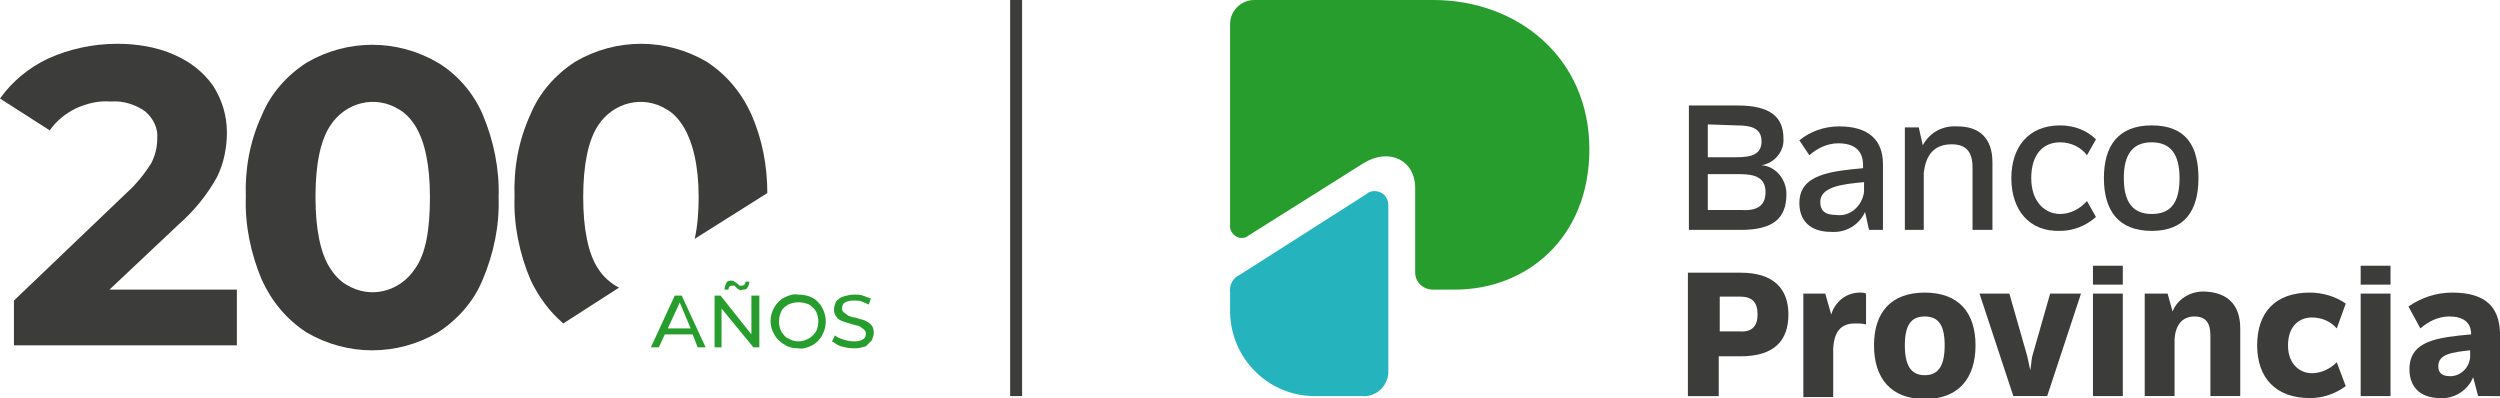 <?xml version="1.0" encoding="utf-8"?>
<!-- Generator: Adobe Illustrator 26.0.1, SVG Export Plug-In . SVG Version: 6.00 Build 0)  -->
<svg version="1.1" id="Capa_1" xmlns="http://www.w3.org/2000/svg" xmlns:xlink="http://www.w3.org/1999/xlink" x="0px" y="0px"
	 viewBox="0 0 251.2 40" style="enable-background:new 0 0 251.2 40;" xml:space="preserve">
<style type="text/css">
	.st0{fill:#3C3C3B;}
	.st1{fill:#279D2E;}
	.st2{fill:#25B4BD;}
</style>
<path class="st0" d="M179.5,19.5c0,2.5-1.4,3.6-4.6,3.6h-5.2V10.6h4.9c3.2,0,4.6,1.1,4.6,3.3c0.1,1.3-0.9,2.5-2.2,2.7
	C178.4,16.7,179.5,18,179.5,19.5C179.5,19.5,179.5,19.5,179.5,19.5 M171.6,12.5v3.3h2.9c1.5,0,2.5-0.3,2.5-1.6s-1-1.6-2.5-1.6
	L171.6,12.5z M177.4,19.3c0-1.4-1-1.8-2.5-1.8h-3.3v3.6h3.3C176.4,21.2,177.4,20.8,177.4,19.3"/>
<path class="st0" d="M189.2,16.5v6.6h-1.4l-0.4-1.8c-0.6,1.3-1.9,2.1-3.4,2c-2.2,0-3.2-1.2-3.2-2.9c0-2.9,3.2-3.2,6.4-3.5v-0.3
	c0-1.5-0.9-2.2-2.5-2.2c-1.1,0-2.1,0.5-2.9,1.2l-1-1.5c1.1-0.9,2.5-1.4,4-1.4C187.8,12.7,189.2,14.1,189.2,16.5 M187.3,19.3v-1
	c-2.3,0.2-4.4,0.5-4.4,2c0,0.8,0.4,1.3,1.6,1.3C185.9,21.8,187.1,20.7,187.3,19.3"/>
<path class="st0" d="M200.2,16.3v6.8h-2v-6.3c0-1.6-0.7-2.3-2.1-2.3c-1.7,0-2.6,1-2.8,2.9v5.7h-1.9V12.8h1.4l0.4,1.8
	c0.7-1.3,2-2,3.5-1.9C198.9,12.7,200.2,13.9,200.2,16.3"/>
<path class="st0" d="M202.1,17.9c0-3.1,1.7-5.3,4.9-5.3c1.4,0,2.7,0.5,3.6,1.4l-0.9,1.6c-0.6-0.8-1.6-1.3-2.7-1.3
	c-1.7,0-2.9,1.2-2.9,3.6s1.4,3.6,2.9,3.6c1,0,2-0.5,2.7-1.3l0.9,1.6c-1,0.9-2.3,1.4-3.6,1.4C203.9,23.3,202.1,21.1,202.1,17.9"/>
<path class="st0" d="M211.4,17.9c0-3.2,1.4-5.3,4.8-5.3s4.7,2,4.7,5.3s-1.4,5.3-4.7,5.3S211.4,21.2,211.4,17.9 M219,17.9
	c0-2.4-0.9-3.6-2.8-3.6s-2.8,1.2-2.8,3.6s0.9,3.6,2.8,3.6S219,20.4,219,17.9"/>
<path class="st0" d="M179.7,31.6c0,2.6-1.4,4.2-4.8,4.2h-2.2v4h-3.1V27.4h5.3C178.2,27.4,179.7,29,179.7,31.6 M176.6,31.6
	c0-1.2-0.5-1.8-1.8-1.8h-2v3.5h2C176.1,33.4,176.6,32.7,176.6,31.6"/>
<path class="st0" d="M187.5,29.5v3.1c-0.4-0.1-0.7-0.1-1.1-0.1c-1.5,0-2.1,0.9-2.2,2.5v4.9h-3V29.5h2.2l0.6,2.1
	c0.4-1.3,1.5-2.2,2.9-2.2C187.1,29.4,187.3,29.4,187.5,29.5"/>
<path class="st0" d="M188.3,34.7c0-3.3,1.7-5.3,5.1-5.3s5.1,2,5.1,5.3c0,3.3-1.7,5.4-5.1,5.4S188.3,38,188.3,34.7 M195.4,34.7
	c0-2-0.6-2.9-2-2.9s-2,0.9-2,2.9s0.6,3,2,3S195.4,36.7,195.4,34.7"/>
<path class="st0" d="M209.1,29.5l-3.4,10.3h-3.4l-3.4-10.3h3l1.8,6.3c0.1,0.5,0.2,0.9,0.3,1.4c0.1-0.5,0.1-0.9,0.2-1.4l1.8-6.3
	L209.1,29.5z"/>
<path class="st0" d="M210.3,26.7h3v1.9h-3V26.7z M210.3,29.5h3v10.3h-3V29.5z"/>
<path class="st0" d="M225.1,33v6.8h-3v-6.1c0-1.3-0.5-1.9-1.6-1.9s-1.9,0.7-2,2.3v5.7h-3V29.5h2.3l0.5,1.8c0.5-1.3,1.9-2.1,3.3-2
	C223.8,29.4,225.1,30.6,225.1,33"/>
<path class="st0" d="M226.8,34.7c0-3.3,1.8-5.3,5.3-5.3c1.3,0,2.6,0.4,3.6,1.1l-0.9,2.5c-0.6-0.7-1.5-1.1-2.5-1.1
	c-1.3,0-2.4,0.9-2.4,2.8s1.2,2.8,2.4,2.8c0.9,0,1.8-0.4,2.5-1.1l0.9,2.4c-1.1,0.8-2.3,1.2-3.6,1.2C228.7,40,226.8,38,226.8,34.7"/>
<path class="st0" d="M237.2,26.7h3v1.9h-3V26.7z M237.2,29.5h3v10.3h-3V29.5z"/>
<path class="st0" d="M251.2,33.4v6.4H249l-0.5-1.9c-0.5,1.3-1.9,2.2-3.3,2.1c-2.2,0-3.1-1.3-3.1-2.9c0-2.9,2.9-3.2,6.2-3.5l0,0
	c0-1.3-0.9-1.8-2.2-1.8c-1.1,0-2.1,0.5-2.9,1.2l-1.2-2.2c1.3-0.9,2.8-1.4,4.4-1.4C249.7,29.4,251.1,30.8,251.2,33.4 M248.2,35.9
	v-0.7c-1.9,0.2-3.2,0.4-3.2,1.6c0,0.6,0.3,1,1.2,1C247.2,37.8,248.1,37,248.2,35.9C248.2,35.9,248.2,35.9,248.2,35.9"/>
<path class="st1" d="M125.4,23.7l11.6-7.3c2.6-1.6,5.2-0.3,5.2,2.5v8.5c0,0.9,0.7,1.6,1.6,1.7c0.1,0,0.1,0,0.2,0h2.2
	c7.2,0,13.5-5.2,13.5-14.1c0-9.2-7.2-15-15.7-15H126c-1.3,0-2.4,1.1-2.4,2.4v20.5c0.1,0.6,0.7,1.1,1.3,1
	C125.1,23.9,125.3,23.8,125.4,23.7"/>
<path class="st2" d="M123.6,29.4v2c0.1,4.7,3.9,8.4,8.5,8.4h4.8c1.4,0.1,2.5-1,2.6-2.3c0-0.1,0-0.1,0-0.2V20.6
	c0-0.8-0.6-1.4-1.4-1.4c-0.3,0-0.6,0.1-0.8,0.3l-12.7,8.1C123.9,27.9,123.5,28.6,123.6,29.4"/>
<rect x="101.5" y="0" class="st0" width="1.2" height="39.8"/>
<path class="st0" d="M56.6,32.5l5.6-3.6c-0.8-0.4-1.6-1.1-2.1-1.9c-1-1.5-1.5-4-1.5-7.2s0.5-5.7,1.5-7.2c1.5-2.3,4.5-3.1,6.9-1.6
	c0.7,0.4,1.2,1,1.6,1.6c1,1.6,1.6,4,1.6,7.2c0,1.4-0.1,2.9-0.4,4.2l7.3-4.6c0-2.7-0.5-5.4-1.6-7.9c-1-2.2-2.5-4-4.5-5.3
	c-4.1-2.4-9.1-2.4-13.2,0c-2,1.3-3.6,3.1-4.5,5.3c-1.2,2.6-1.7,5.4-1.6,8.3c-0.1,2.8,0.5,5.7,1.6,8.3C54.1,29.8,55.2,31.3,56.6,32.5
	"/>
<path class="st0" d="M17.9,22.6c1.6-1.4,2.9-3,3.9-4.8c0.7-1.4,1-3,1-4.5c0-1.7-0.5-3.3-1.4-4.7c-1-1.4-2.3-2.4-3.9-3.1
	c-1.8-0.8-3.8-1.1-5.7-1.1c-2.4,0-4.8,0.5-7,1.5C2.9,6.8,1.2,8.2,0,9.9l5,3.2c0.7-1,1.6-1.7,2.6-2.2c1.1-0.5,2.3-0.8,3.5-0.7
	c1.3-0.1,2.5,0.3,3.5,1c0.8,0.7,1.3,1.7,1.2,2.7c0,0.9-0.2,1.7-0.6,2.5c-0.7,1.1-1.5,2.1-2.5,3L1.4,30.2v4.5h22.4v-5.6H11L17.9,22.6
	z"/>
<path class="st0" d="M44,6.3c-4.1-2.4-9.1-2.4-13.2,0c-2,1.3-3.6,3.1-4.5,5.3c-1.2,2.6-1.7,5.4-1.6,8.2c-0.1,2.8,0.5,5.7,1.6,8.3
	c1,2.2,2.5,4,4.5,5.3c4.1,2.4,9.1,2.4,13.2,0c2-1.3,3.6-3.1,4.5-5.3c1.1-2.6,1.7-5.4,1.6-8.3c0.1-2.8-0.5-5.7-1.6-8.3
	C47.6,9.4,46,7.5,44,6.3 M41.7,27c-1.5,2.3-4.5,3.1-6.9,1.6c-0.7-0.4-1.2-1-1.6-1.6c-1-1.5-1.5-4-1.5-7.2c0-3.3,0.5-5.7,1.5-7.2
	c1.5-2.3,4.5-3.1,6.9-1.6c0.7,0.4,1.2,1,1.6,1.6c1,1.6,1.5,4,1.5,7.2S42.8,25.5,41.7,27"/>
<path class="st1" d="M69.6,33.6h-2.8l-0.6,1.3h-0.8l2.4-5.2h0.7l2.4,5.2h-0.8L69.6,33.6z M69.4,33l-1.1-2.6L67.1,33H69.4z"/>
<path class="st1" d="M76.3,29.7v5.2h-0.6L72.5,31v3.9h-0.7v-5.2h0.6l3.1,3.9v-3.9H76.3z M74.3,29.1c-0.1,0-0.2-0.1-0.3-0.2
	c-0.1-0.1-0.1-0.1-0.2-0.2c-0.1,0-0.1,0-0.2,0c-0.1,0-0.2,0-0.3,0.1c-0.1,0.1-0.1,0.2-0.1,0.3h-0.4c0-0.2,0.1-0.5,0.2-0.7
	c0.1-0.2,0.3-0.2,0.5-0.2c0.1,0,0.2,0,0.3,0.1c0.1,0.1,0.2,0.1,0.3,0.2l0.2,0.2c0.1,0,0.1,0,0.2,0c0.1,0,0.2,0,0.3-0.1
	c0.1-0.1,0.1-0.2,0.1-0.3h0.4c0,0.2-0.1,0.5-0.2,0.6c-0.1,0.2-0.3,0.2-0.5,0.2C74.5,29.2,74.4,29.2,74.3,29.1"/>
<path class="st1" d="M78.8,34.6c-0.4-0.2-0.8-0.6-1-1c-0.5-0.8-0.5-1.9,0-2.7c0.2-0.4,0.6-0.8,1-1c0.4-0.2,0.9-0.4,1.4-0.3
	c0.5,0,1,0.1,1.4,0.3c0.4,0.2,0.8,0.6,1,1c0.5,0.9,0.5,1.9,0,2.8c-0.2,0.4-0.6,0.8-1,1c-0.4,0.2-0.9,0.4-1.4,0.3
	C79.7,35,79.2,34.9,78.8,34.6 M81.3,34c0.3-0.2,0.5-0.4,0.7-0.7c0.3-0.6,0.3-1.4,0-2c-0.2-0.3-0.4-0.5-0.7-0.7
	c-0.7-0.3-1.4-0.3-2.1,0c-0.3,0.2-0.6,0.4-0.7,0.7c-0.3,0.6-0.3,1.4,0,2c0.2,0.3,0.4,0.6,0.7,0.7C79.8,34.4,80.6,34.4,81.3,34"/>
<path class="st1" d="M84.5,34.8c-0.3-0.1-0.6-0.3-0.9-0.5l0.3-0.6c0.2,0.2,0.5,0.3,0.8,0.4c0.3,0.1,0.7,0.2,1,0.2c0.3,0,0.7,0,1-0.2
	c0.2-0.1,0.3-0.3,0.3-0.6c0-0.2-0.1-0.3-0.2-0.4c-0.1-0.1-0.3-0.2-0.4-0.3c-0.2-0.1-0.4-0.1-0.7-0.2c-0.3-0.1-0.7-0.2-1-0.3
	c-0.2-0.1-0.5-0.2-0.6-0.4c-0.2-0.2-0.3-0.5-0.3-0.8c0-0.3,0.1-0.5,0.2-0.8c0.2-0.2,0.4-0.4,0.7-0.5c0.4-0.1,0.7-0.2,1.1-0.2
	c0.3,0,0.6,0,0.9,0.1c0.3,0.1,0.5,0.2,0.8,0.3l-0.2,0.6c-0.2-0.1-0.5-0.2-0.7-0.3c-0.2-0.1-0.5-0.1-0.7-0.1c-0.3,0-0.7,0-1,0.2
	c-0.2,0.1-0.3,0.4-0.3,0.6c0,0.2,0.1,0.3,0.2,0.4c0.1,0.1,0.3,0.2,0.4,0.3c0.2,0.1,0.5,0.2,0.7,0.2c0.3,0.1,0.7,0.2,1,0.3
	c0.2,0.1,0.4,0.2,0.6,0.4c0.2,0.2,0.3,0.5,0.3,0.8c0,0.3-0.1,0.5-0.2,0.8c-0.2,0.2-0.4,0.4-0.6,0.6c-0.4,0.1-0.7,0.2-1.1,0.2
	C85.3,35,84.9,34.9,84.5,34.8"/>
</svg>
